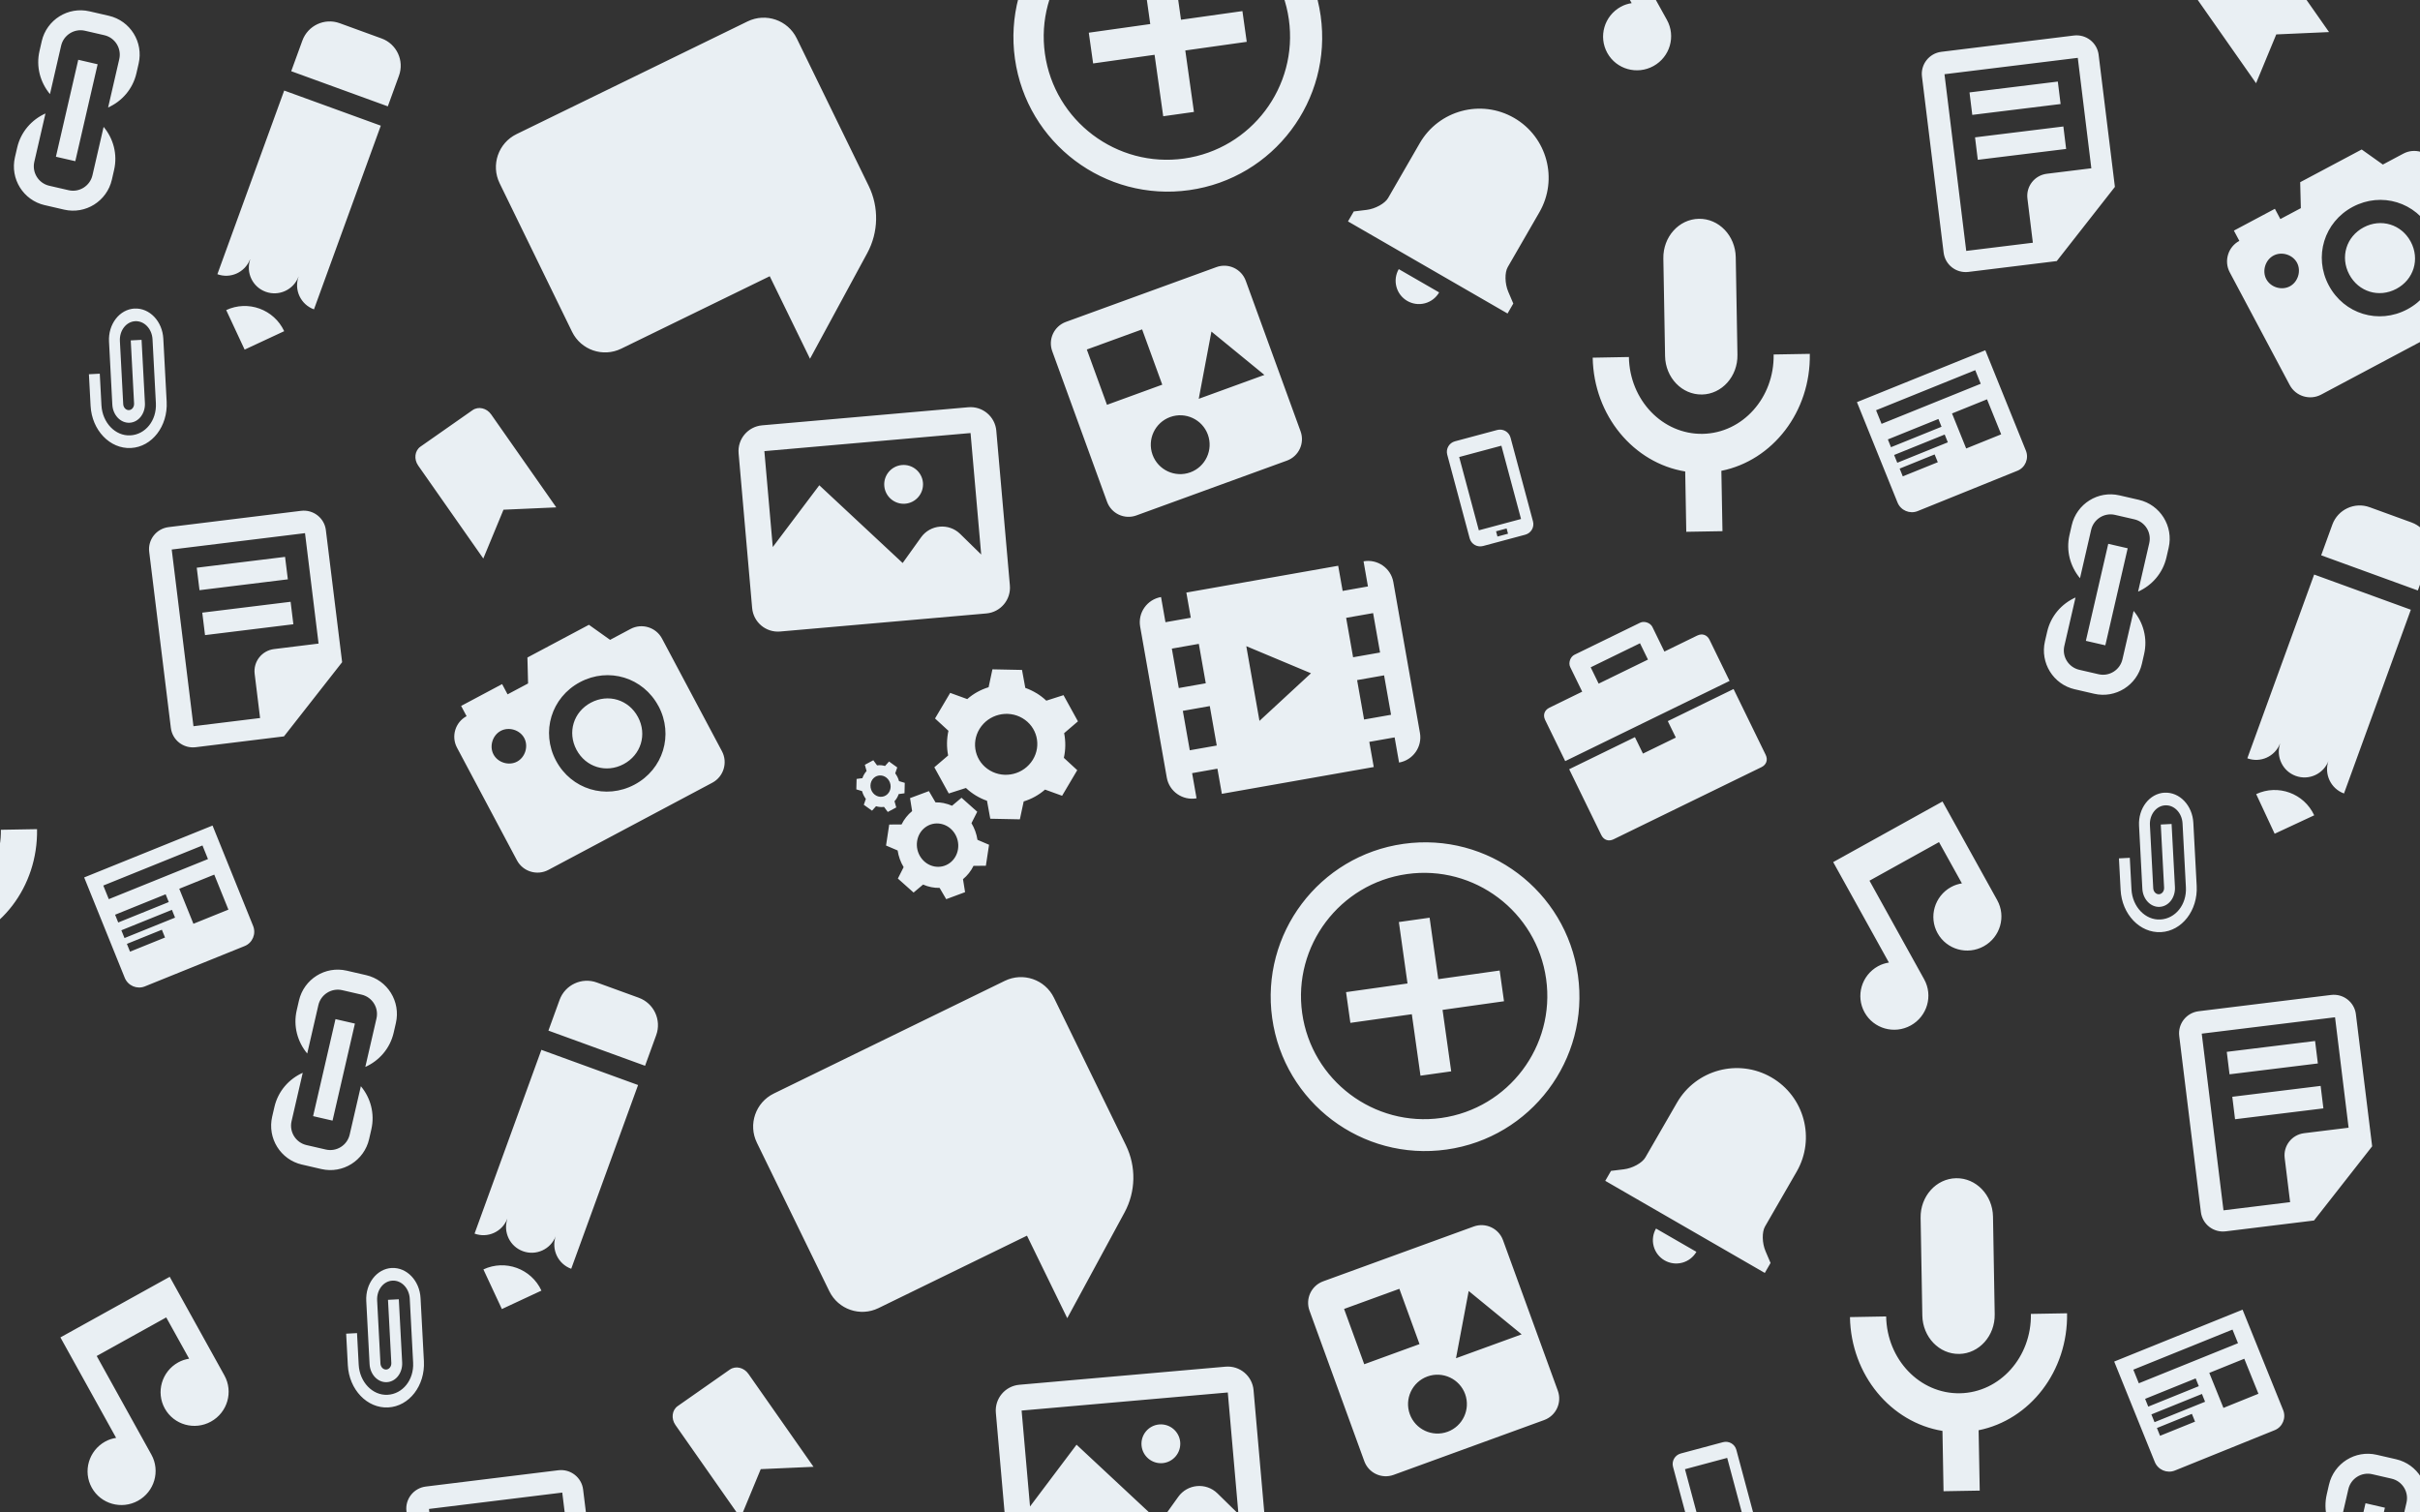 <svg width="1920" height="1200" viewBox="0 0 1920 1200" xmlns="http://www.w3.org/2000/svg" style="background:#F3F6F8"><rect x="0" y="0" width="1920" height="1200" fill="#333333" stroke="none"/><title>featured-image copy</title><desc>Created with Sketch.</desc><path d="M1912.664 191.783c7.365 13.837 2.409 30.034-11.41 37.384-13.827 7.362-30.024 2.407-37.375-11.413-7.353-13.829-2.407-30.024 11.413-37.375 13.835-7.333 30.027-2.397 37.38 11.432l-.008-.029zm19.044-62.283l47.593 89.458c4.749 8.946 1.313 20.15-7.626 24.928l-130.115 69.2c-8.954 4.761-20.164 1.337-24.923-7.607l-47.588-89.439c-4.757-8.975-1.32-20.179 7.626-24.928l-4.325-8.139 32.53-17.316 4.325 8.139 16.258-8.646-.519-20.59 48.8-25.955 16.787 11.942 16.255-8.655c8.954-4.761 20.164-1.337 24.923 7.607zm-109.265 78.997c-3.463-6.506-12.194-9.177-18.69-5.716-6.496 3.461-9.177 12.194-5.716 18.69 3.461 6.496 12.188 9.157 18.685 5.697 6.496-3.461 9.157-12.188 5.716-18.69l.005.019zm106.483-25.34c-12.114-22.783-39.519-31.153-62.283-19.044-22.764 12.109-31.134 39.514-19.022 62.288 12.109 22.764 39.514 31.134 62.288 19.022 22.773-12.111 31.153-39.519 19.042-62.293l-.024.027zm-678.598-260.377l44.201 79.703c-2.976.487-5.906 1.376-8.679 2.928-13.069 7.252-17.823 23.624-10.625 36.604 7.183 12.964 23.603 17.59 36.658 10.363 13.075-7.233 17.823-23.624 10.625-36.604l-43.385-78.244 55.162-30.611 18.171 32.746c-2.956.482-5.891 1.393-8.664 2.944-13.075 7.233-17.823 23.624-10.643 36.578 7.207 12.978 23.608 17.61 36.668 10.36 13.075-7.233 17.823-23.624 10.631-36.585l-43.4-78.261-86.718 48.08zm531.134 25.502l-41.373 28.975c-4.57 3.193-5.372 9.931-1.814 15.014l51.664 73.746 16.024-38.714 41.873-1.856-51.664-73.746c-3.536-5.078-10.156-6.596-14.706-3.409l-.003-.01zm-146.594 134.254l-70.089 8.613-2.19-17.823 70.069-8.608 2.209 17.818zm2.187 17.813l-70.086 8.623 2.19 17.823 70.089-8.613-2.187-17.813-.005-.019zm27.974-56.86l12.905 104.785-46.138 58.862-70.072 8.599c-9.693 1.191-18.497-5.654-19.678-15.309l-17.183-139.703c-1.178-9.645 5.699-18.406 15.378-19.613l105.132-12.925c9.674-1.186 18.48 5.669 19.668 15.311l-.012-.007zm-5.788 90.02l-10.755-87.614-105.757 12.989 17.249 140.182 52.859-6.489-4.302-35.046c-1.198-9.681 5.707-18.491 15.454-19.675l35.241-4.344.01-.003zm-312.649 370.716l-26.077 12.728-9.541-19.559c-1.601-3.267-6.447-4.929-9.698-3.343l-52.166 25.449c-3.267 1.601-4.932 6.437-3.343 9.698l9.541 19.559-26.062 12.745c-3.92 1.91-5.261 5.79-3.353 9.7l15.905 32.597 130.389-63.62-15.886-32.603c-1.917-3.907-5.797-5.248-9.698-3.343l-.012-.007zm-39.118 19.082l-39.127 19.085-6.352-13.031 39.127-19.085 6.364 13.038-.012-.007zm22.108 61.873l-26.079 12.718-6.376-13.045-52.156 25.446 25.449 52.166c1.905 3.9 5.785 5.241 9.695 3.334l117.368-57.271c3.922-1.901 5.263-5.781 3.353-9.7l-25.456-52.154-52.163 25.459 6.379 13.055-.012-.007zm-364.47-373.271l-119.428 43.483c-9.432 3.44-14.301 13.857-10.844 23.275l43.473 119.431c3.43 9.435 13.843 14.285 23.265 10.847l119.428-43.483c9.435-3.43 14.285-13.843 10.844-23.275l-43.483-119.428c-3.44-9.432-13.852-14.282-23.284-10.842l.029-.008zm-102.839 65.387l43.867-15.965 15.985 43.862-43.862 15.985-15.985-43.862-.005-.019zm82.067 97.466c-12.104 4.405-25.514-1.857-29.916-13.951-4.407-12.113 1.835-25.519 13.946-29.936 12.119-4.388 25.524 1.854 29.938 13.955 4.388 12.119-1.854 25.524-13.955 29.938l-.012-.007zm6.724-58.338l10.067-53.363 42.025 34.395-52.104 18.961.012.007zm680.906-621.693l76.64 27.869-53.018 145.737c-10.521-3.827-15.962-15.394-12.23-25.92l-.046-.019c-3.932 10.435-15.537 15.814-26.039 11.983-10.382-3.771-15.763-15.074-12.349-25.474l-.122-.071c-4.077 10.205-15.486 15.387-25.848 11.611l53.004-145.712.01-.003zm77.275-41.324l-33.277-12.118c-11.966-4.35-25.209 1.83-29.572 13.789l-8.859 24.306 76.645 27.888 8.845-24.323c4.353-11.956-1.825-25.19-13.781-29.543l-.005-.019.005.019zm-123.289 215.501l14.623 31.367 31.387-14.628c-8.094-17.327-28.689-24.821-46.007-16.73l-.003-.01zm522.122 139.611c-.745-8.456 5.523-15.936 13.982-16.671 8.466-.748 15.935 5.523 16.693 13.986.719 8.474-5.532 15.938-13.996 16.696-8.464.716-15.931-5.545-16.676-14.001l-.003-.01zm88.869-43.842l10.766 122.682c.99 11.3-7.349 21.25-18.659 22.243l-163.589 14.33c-11.291.987-21.231-7.354-22.233-18.662l-10.737-122.689c-.997-11.288 7.354-21.231 18.652-22.231l163.584-14.349c11.291-.987 21.231 7.354 22.231 18.652l-.014.024zm-20.435 1.793l-163.584 14.349 6.673 76.097 36.911-49.016 66.137 61.686 14.572-20.339c7.327-10.248 22.067-11.539 31.055-2.735l16.682 16.34-8.444-96.372-.003-.01zm-1094.695 478.86l3.485 19.95-20.068 3.548-3.541-19.966-120.465 21.271 3.522 19.972-20.09 3.543-3.512-19.974c-11.092 1.959-18.505 12.468-16.564 23.493l21.129 119.779c1.951 11.022 12.515 18.368 23.61 16.419l-3.517-19.952 20.068-3.548 3.526 19.95 120.519-21.265-3.541-19.966 20.09-3.543 3.532 19.969c11.09-1.969 18.502-12.478 16.559-23.512l-21.13-119.747c-1.951-11.022-12.515-18.368-23.607-16.409l-.003-.01zm-116.46 146.159l-21.406 3.772-5.516-31.272 21.391-3.789 5.519 31.282.012.007zm-8.716-49.384l-21.406 3.772-5.516-31.272 21.406-3.772 5.516 31.272zm42.6 29.82l-10.453-59.262 51.323 21.496-40.867 37.775-.003-.01zm104.391-4.836l-21.396 3.769-5.526-31.269 21.406-3.772 5.523 31.26-.007.012zm-8.718-49.393l-21.387 3.767-5.516-31.272 21.396-3.769 5.516 31.272-.01.003zm1133.914-344.827c-2.801-1.711-5.775-3.121-8.873-4.206l-2.61-14.252-23.477-.477-3.027 14.2c-6.183 1.886-11.974 5.043-16.944 9.409l-13.538-4.923-12.023 20.308 10.637 9.781c-1.432 6.441-1.513 13.108-.238 19.582l-10.952 9.356 11.445 20.788 13.638-4.361c2.387 2.256 5.006 4.254 7.811 5.961 2.807 1.706 5.787 3.111 8.89 4.192l2.597 14.245 23.477.477 3.029-14.19c6.169-1.902 11.962-5.05 16.944-9.409l13.533 4.904 12.013-20.306-10.627-9.783c1.467-6.502 1.494-13.157.238-19.582l10.947-9.376-11.452-20.776-13.638 4.361c-2.397-2.259-5.023-4.262-7.836-5.976l.035.053zm-2.96 52.876c-7.097 11.491-22.283 15.293-33.936 8.478-11.658-6.794-15.343-21.617-8.252-33.096 7.107-11.494 22.302-15.298 33.946-8.48 11.658 6.794 15.34 21.607 8.252 33.096l-.01.003zm-70.494 34.329c-2.192-.444-4.426-.643-6.662-.595l-5.232-8.931-14.971 5.567 1.652 10.295c-3.515 2.889-6.372 6.497-8.377 10.581l-9.797.069-2.522 16.663 9.188 3.915c.708 4.683 2.329 9.18 4.771 13.238l-4.575 9.044 12.464 11.113 7.537-6.339c2.07.915 4.233 1.603 6.452 2.05 2.191.448 4.419.648 6.662.595l5.237 8.95 14.971-5.567-1.652-10.295c3.504-2.889 6.35-6.494 8.348-10.574l9.797-.069 2.522-16.663-9.191-3.924c-.709-4.728-2.364-9.203-4.756-13.221l4.575-9.044-12.462-11.103-7.537 6.339c-2.071-.913-4.234-1.6-6.452-2.05l.009-.044zm11.188 36.554c-1.452 9.336-9.885 15.459-18.85 13.69-8.965-1.769-15.045-10.773-13.592-20.109 1.45-9.345 9.893-15.471 18.848-13.699 8.965 1.769 15.045 10.773 13.592 20.109l.003.01zm-61.036-66.605c-1.061-.087-2.128-.051-3.181.107l-2.975-4.069-6.724 3.615 1.374 4.933c-1.492 1.637-2.621 3.57-3.315 5.672l-4.599.612-.223 8.281 4.55 1.369c.601 2.241 1.626 4.327 3.007 6.193l-1.614 4.678 6.532 4.668 3.171-3.542c1.03.325 2.093.533 3.169.621 1.062.098 2.136.049 3.164-.093l2.977 4.037 6.729-3.596-1.394-4.928c1.496-1.636 2.629-3.57 3.324-5.675l4.618-.617.201-8.286-4.55-1.369c-.604-2.234-1.63-4.331-3.023-6.179l1.624-4.681-6.518-4.693-3.191 3.548c-1.023-.317-2.077-.521-3.145-.606l.01-.003zm7.581 17.154c-.153 4.68-3.856 8.21-8.272 7.882-4.433-.313-7.878-4.359-7.725-9.039.153-4.68 3.856-8.21 8.282-7.884 4.404.321 7.862 4.374 7.706 9.044l.01-.003zm-310.223-478.893l57.483 117.849c7.067 14.465 24.505 20.455 38.976 13.407l117.849-57.483 31.946 65.469 45.427-83.832c8.96-16.549 9.381-36.404 1.133-53.318l-57.114-117.089c-7.058-14.468-24.486-20.46-38.966-13.409l-183.318 89.429c-14.465 7.067-20.474 24.51-13.407 38.976l-.01.003zm-289.635 99.4c-11.913.637-20.989 12.358-20.264 26.183l2.629 50.084c.444 8.299 6.587 14.718 13.732 14.335 7.15-.364 12.553-7.404 12.121-15.696l-2.655-50.066-8.581.437 2.638 50.081c.139 2.758-1.675 5.108-4.055 5.229-2.38.12-4.425-2.023-4.564-4.782l-2.636-50.071c-.432-8.292 5.004-15.32 12.155-15.684 7.145-.383 13.297 6.033 13.732 14.335l2.668 50.694c.727 13.835-8.374 24.921-20.279 25.546-11.925.629-22.168-10.075-22.905-23.907l-1.327-25.033-8.619.447 1.33 25.043c1.008 19.362 15.348 34.341 32.033 33.471 16.683-.88 29.328-17.286 28.322-36.638l-2.658-50.076c-.705-13.831-10.926-24.531-22.832-23.906l.014-.025zm-601.052 64.576c53.332-7.507 102.868 29.804 110.368 83.148 7.509 53.341-29.801 102.878-83.164 110.383-53.332 7.507-102.861-29.816-110.373-83.167-7.507-53.332 29.816-102.861 83.169-110.363zm-2.741-23.971c-66.984 9.417-113.64 71.369-104.215 138.341 9.427 66.982 71.366 113.63 138.338 104.206 66.984-9.417 113.64-71.369 104.215-138.341-9.427-66.982-71.366-113.63-138.338-104.206zm76.296 100.504l-48.762 6.861-6.861-48.762-24.386 3.432 6.859 48.753-48.762 6.861 3.432 24.386 48.753-6.859 6.861 48.762 24.376-3.429-6.861-48.762 48.753-6.859-3.432-24.386.032.002zm124.004 204.718l32.041 18.476c-2.446 4.255-6.489 7.359-11.231 8.623-9.853 2.642-20.016-3.207-22.662-13.079-1.321-4.927-.508-9.928 1.86-14.032l-.007.012zm90.88 27.302l-4.567 7.913-126.582-73.064 4.57-7.904 10.098-1.227c6.924-.821 14.64-5.064 17.147-9.423l25.099-43.487c15.13-26.215 48.65-35.202 74.865-20.073 26.215 15.13 35.202 48.65 20.067 74.846l-25.11 43.522c-2.51 4.349-2.324 13.152.419 19.561l3.984 9.338.01-.003zm149.665 72.187c15.849-.284 28.47-14.384 28.17-31.492l-1.351-77.451c-.31-17.105-13.424-30.757-29.26-30.466-15.874.27-28.475 14.365-28.175 31.473l1.364 77.458c.31 17.105 13.402 30.752 29.26 30.466l-.007.012zm56.882-31.766c.615 34.232-24.583 62.401-56.323 62.969-31.742.558-57.921-26.717-58.516-60.954l-28.717.524c.818 46.034 32.564 83.61 73.391 90.287l.851 47.858 28.715-.492-.881-47.891c40.59-8.108 70.996-46.785 70.173-92.797l-28.703.499.01-.003zm66.093 37.81l32.199 79.659c2.537 6.257 9.702 9.306 15.928 6.809l79.199-32.024c6.226-2.498 9.248-9.686 6.721-15.946l-32.199-79.659-101.829 41.156-.019.005zm64.14 47.674l-27.764 11.223-2.482-6.168 27.742-11.228 2.511 6.161-.007.012zm7.985-15.788l-40.125 16.215-2.502-6.163 40.122-16.225 2.482 6.168.022.004zm-4.989-12.351l-40.122 16.225-2.482-6.168 40.103-16.219 2.482 6.168.019-.005zm47.307 6.016l-27.774 11.226-11.229-27.783 27.764-11.223 11.229 27.783.01-.003zm-16.222-40.113l-78.688 31.804-4.366-10.799 78.688-31.804 4.366 10.799zm-428.966-561.38l-26.099 12.723-9.544-19.569c-1.598-3.258-6.437-4.932-9.695-3.334l-52.166 25.449c-3.258 1.598-4.929 6.447-3.334 9.695l9.544 19.569-26.067 12.725c-3.92 1.91-5.258 5.8-3.353 9.7l15.905 32.597 130.392-63.611-15.886-32.603c-1.92-3.917-5.797-5.248-9.698-3.343zm-39.127 19.085l-39.127 19.085-6.352-13.031 39.127-19.085 6.364 13.038-.012-.007zm22.106 61.864l-26.077 12.728-6.374-13.036-52.156 25.446 25.449 52.166c1.908 3.91 5.785 5.241 9.698 3.343l117.373-57.252c3.917-1.92 5.248-5.797 3.353-9.7l-25.469-52.202-52.158 25.478 6.361 13.029zm710.516 631.795l76.645 27.888-53.013 145.715c-10.516-3.807-15.957-15.374-12.23-25.92l-.044-.009c-3.932 10.435-15.537 15.814-26.039 11.983-10.382-3.771-15.763-15.074-12.349-25.474l-.117-.051c-4.087 10.166-15.494 15.358-25.854 11.591l52.999-145.732.003.01zm77.284-41.326l-33.272-12.099c-11.966-4.35-25.212 1.821-29.574 13.78l-8.845 24.323 76.642 27.879 8.845-24.323c4.353-11.956-1.825-25.19-13.781-29.543l-.015-.017zm-123.283 215.52l14.62 31.358 31.367-14.623c-8.065-17.335-28.66-24.829-45.978-16.737l-.01.003zm-306.067-956.176l-17.728 76.924-15.383-3.538 17.728-76.924 15.388 3.557-.005-.019zm-44.361-18.238l-1.766 7.701c-2.907 12.563.634 25.033 8.305 34.221l8.844-38.384c1.966-8.5 10.459-13.821 18.935-11.869l15.373 3.541c8.5 1.966 13.788 10.489 11.822 18.989l-8.842 38.352c10.907-4.892 19.549-14.56 22.446-27.12l1.766-7.701c3.942-17.044-6.635-34.016-23.633-37.939l-15.373-3.541c-17-3.933-33.947 6.7-37.884 23.722l.008.029zm2.382 130.034l15.378 3.56c17 3.933 33.942-6.719 37.879-23.741l1.761-7.72c2.909-12.553-.631-25.023-8.3-34.201l-8.853 38.386c-1.966 8.5-10.459 13.821-18.937 11.86l-15.373-3.541c-8.5-1.966-13.783-10.469-11.822-18.989l8.851-38.355c-10.907 4.892-19.554 14.541-22.448 27.111l-1.786 7.706c-3.922 17.039 6.635 34.016 23.633 37.939l.017-.015zm246.065 649.351l-17.748 76.888-15.383-3.538 17.746-76.897 15.383 3.538.003.01zm-44.376-18.254l-1.766 7.701c-2.907 12.563.634 25.033 8.305 34.221l8.844-38.384c1.966-8.5 10.459-13.821 18.935-11.869l15.373 3.541c8.5 1.966 13.788 10.489 11.822 18.989l-8.839 38.362c10.907-4.892 19.549-14.56 22.448-27.111l1.761-7.72c3.947-17.025-6.633-34.007-23.63-37.93l-15.373-3.541c-17-3.933-33.947 6.7-37.879 23.741zm2.392 130.031l15.378 3.56c17 3.933 33.947-6.7 37.879-23.741l1.761-7.72c2.919-12.556-.621-25.026-8.288-34.194l-8.868 38.37c-1.942 8.514-10.435 13.836-18.922 11.876l-15.373-3.541c-8.481-1.971-13.783-10.469-11.822-18.989l8.851-38.355c-10.907 4.892-19.554 14.541-22.448 27.111l-1.788 7.696c-3.922 17.039 6.635 34.016 23.633 37.939l.007-.012zm-1139.894 22.099c7.365 13.837 2.409 30.034-11.41 37.384-13.827 7.362-30.024 2.407-37.375-11.413-7.353-13.829-2.407-30.024 11.413-37.375 13.835-7.333 30.027-2.397 37.38 11.432l-.008-.029zm19.044-62.283l47.593 89.458c4.749 8.946 1.313 20.15-7.626 24.928l-130.115 69.2c-8.954 4.761-20.164 1.337-24.923-7.607l-47.588-89.439c-4.757-8.975-1.32-20.179 7.626-24.928l-4.325-8.139 32.53-17.316 4.325 8.139 16.258-8.646-.519-20.59 48.8-25.955 16.787 11.942 16.255-8.655c8.954-4.761 20.164-1.337 24.923 7.607zm-109.265 78.997c-3.463-6.506-12.194-9.177-18.69-5.716-6.496 3.461-9.177 12.194-5.716 18.69 3.461 6.496 12.188 9.157 18.685 5.697 6.496-3.461 9.157-12.188 5.716-18.69l.005.019zm106.483-25.34c-12.114-22.783-39.519-31.153-62.283-19.044-22.764 12.109-31.134 39.514-19.022 62.288 12.109 22.764 39.514 31.134 62.288 19.022 22.773-12.111 31.153-39.519 19.042-62.293l-.024.027zm-678.598-260.377l44.201 79.703c-2.976.487-5.906 1.376-8.679 2.928-13.069 7.252-17.823 23.624-10.625 36.604 7.183 12.964 23.603 17.59 36.658 10.363 13.075-7.233 17.823-23.624 10.625-36.604l-43.385-78.244 55.162-30.611 18.171 32.746c-2.956.482-5.891 1.393-8.664 2.944-13.075 7.233-17.823 23.624-10.643 36.578 7.207 12.978 23.608 17.61 36.668 10.36 13.075-7.233 17.823-23.624 10.631-36.585l-43.4-78.261-86.718 48.08zm531.134 25.502l-41.373 28.975c-4.57 3.193-5.372 9.931-1.814 15.014l51.664 73.746 16.024-38.714 41.873-1.856-51.664-73.746c-3.536-5.078-10.156-6.596-14.706-3.409l-.003-.01zm-146.594 134.254l-70.089 8.613-2.19-17.823 70.069-8.608 2.209 17.818zm2.187 17.813l-70.086 8.623 2.19 17.823 70.089-8.613-2.187-17.813-.005-.019zm27.974-56.86l12.905 104.785-46.138 58.862-70.072 8.599c-9.693 1.191-18.497-5.654-19.678-15.309l-17.183-139.703c-1.178-9.645 5.699-18.406 15.378-19.613l105.132-12.925c9.674-1.186 18.48 5.669 19.668 15.311l-.012-.007zm-5.788 90.02l-10.755-87.614-105.757 12.989 17.249 140.182 52.859-6.489-4.302-35.046c-1.198-9.681 5.707-18.491 15.454-19.675l35.241-4.344.01-.003zm-312.649 370.716l-26.077 12.728-9.541-19.559c-1.601-3.267-6.447-4.929-9.698-3.343l-52.166 25.449c-3.267 1.601-4.932 6.437-3.343 9.698l9.541 19.559-26.062 12.745c-3.92 1.91-5.261 5.79-3.353 9.7l15.905 32.597 130.389-63.62-15.886-32.603c-1.917-3.907-5.797-5.248-9.698-3.343l-.012-.007zm-39.118 19.082l-39.127 19.085-6.352-13.031 39.127-19.085 6.364 13.038-.012-.007zm22.108 61.873l-26.079 12.718-6.376-13.045-52.156 25.446 25.449 52.166c1.905 3.9 5.785 5.241 9.695 3.334l117.368-57.271c3.922-1.901 5.263-5.781 3.353-9.7l-25.456-52.154-52.163 25.459 6.379 13.055-.012-.007zm-364.47-373.271l-119.428 43.483c-9.432 3.44-14.301 13.857-10.844 23.275l43.473 119.431c3.43 9.435 13.843 14.285 23.265 10.847l119.428-43.483c9.435-3.43 14.285-13.843 10.844-23.275l-43.483-119.428c-3.44-9.432-13.852-14.282-23.284-10.842l.029-.008zm-102.839 65.387l43.867-15.965 15.985 43.862-43.862 15.985-15.985-43.862-.005-.019zm82.067 97.466c-12.104 4.405-25.514-1.857-29.916-13.951-4.407-12.113 1.835-25.519 13.946-29.936 12.119-4.388 25.524 1.854 29.938 13.955 4.388 12.119-1.854 25.524-13.955 29.938l-.012-.007zm6.724-58.338l10.067-53.363 42.025 34.395-52.104 18.961.012.007zm680.906-621.693l76.64 27.869-53.018 145.737c-10.521-3.827-15.962-15.394-12.23-25.92l-.046-.019c-3.932 10.435-15.537 15.814-26.039 11.983-10.382-3.771-15.763-15.074-12.349-25.474l-.123-.071c-4.077 10.205-15.486 15.387-25.848 11.611l53.004-145.712.01-.003zm77.275-41.324l-33.277-12.118c-11.966-4.35-25.209 1.83-29.572 13.789l-8.859 24.306 76.645 27.888 8.845-24.323c4.353-11.956-1.825-25.19-13.781-29.543l-.005-.019.005.019zm-123.289 215.501l14.623 31.367 31.387-14.628c-8.094-17.327-28.689-24.821-46.007-16.73l-.003-.01zm522.122 139.611c-.745-8.456 5.523-15.936 13.982-16.671 8.466-.748 15.936 5.523 16.693 13.986.719 8.474-5.532 15.938-13.996 16.696-8.464.716-15.931-5.545-16.676-14.001l-.003-.01zm88.869-43.842l10.766 122.682c.99 11.3-7.349 21.25-18.659 22.243l-163.589 14.33c-11.291.987-21.231-7.354-22.233-18.662l-10.737-122.689c-.997-11.288 7.354-21.231 18.652-22.231l163.584-14.349c11.291-.987 21.231 7.354 22.231 18.652l-.014.025zm-20.435 1.793l-163.584 14.349 6.673 76.097 36.911-49.016 66.137 61.686 14.572-20.339c7.327-10.248 22.067-11.539 31.055-2.735l16.682 16.34-8.444-96.372-.003-.01zm-1094.695 478.86l3.485 19.95-20.068 3.548-3.541-19.966-120.465 21.271 3.522 19.972-20.09 3.543-3.512-19.974c-11.092 1.959-18.505 12.468-16.564 23.493l21.129 119.779c1.951 11.022 12.515 18.368 23.61 16.419l-3.517-19.952 20.068-3.548 3.526 19.95 120.519-21.265-3.541-19.966 20.09-3.543 3.532 19.969c11.09-1.969 18.502-12.478 16.558-23.512l-21.13-119.747c-1.951-11.022-12.515-18.368-23.607-16.409l-.003-.01zm-116.46 146.159l-21.406 3.772-5.516-31.272 21.391-3.789 5.519 31.282.012.007zm-8.716-49.384l-21.406 3.772-5.516-31.272 21.406-3.772 5.516 31.272zm42.6 29.82l-10.453-59.262 51.323 21.496-40.867 37.775-.003-.01zm104.391-4.836l-21.396 3.769-5.526-31.269 21.406-3.772 5.523 31.26-.007.012zm-8.718-49.393l-21.387 3.767-5.516-31.272 21.396-3.769 5.516 31.272-.01.003zm1133.914-344.827c-2.801-1.711-5.775-3.121-8.873-4.206l-2.61-14.252-23.477-.477-3.027 14.2c-6.183 1.886-11.974 5.043-16.943 9.409l-13.538-4.923-12.023 20.308 10.637 9.781c-1.432 6.441-1.513 13.108-.238 19.582l-10.952 9.356 11.445 20.788 13.638-4.361c2.387 2.256 5.006 4.254 7.811 5.961 2.807 1.706 5.787 3.111 8.89 4.192l2.597 14.245 23.477.477 3.029-14.19c6.169-1.902 11.962-5.05 16.943-9.409l13.533 4.904 12.013-20.306-10.627-9.783c1.466-6.502 1.494-13.157.238-19.582l10.947-9.376-11.452-20.776-13.638 4.361c-2.397-2.259-5.023-4.262-7.836-5.976l.035.053zm-2.96 52.876c-7.097 11.491-22.283 15.293-33.936 8.478-11.658-6.794-15.343-21.617-8.252-33.096 7.107-11.494 22.302-15.298 33.946-8.48 11.658 6.794 15.34 21.607 8.252 33.096l-.01.003zm-70.494 34.329c-2.192-.444-4.426-.643-6.662-.595l-5.232-8.931-14.971 5.567 1.652 10.295c-3.515 2.889-6.372 6.497-8.377 10.581l-9.797.069-2.522 16.663 9.188 3.915c.708 4.683 2.329 9.18 4.771 13.238l-4.575 9.044 12.464 11.113 7.537-6.339c2.07.915 4.233 1.603 6.452 2.05 2.191.448 4.419.648 6.662.595l5.237 8.95 14.971-5.567-1.652-10.295c3.504-2.889 6.35-6.494 8.348-10.574l9.797-.069 2.522-16.663-9.191-3.924c-.709-4.728-2.364-9.203-4.756-13.221l4.575-9.044-12.462-11.103-7.537 6.339c-2.071-.913-4.234-1.6-6.452-2.05l.009-.044zm11.188 36.554c-1.452 9.336-9.885 15.459-18.85 13.69-8.965-1.769-15.045-10.773-13.592-20.109 1.45-9.345 9.893-15.471 18.848-13.699 8.965 1.769 15.045 10.773 13.592 20.109l.003.01zm-61.036-66.605c-1.061-.087-2.128-.051-3.181.107l-2.975-4.069-6.724 3.615 1.374 4.933c-1.492 1.637-2.621 3.57-3.315 5.672l-4.599.612-.223 8.281 4.55 1.369c.601 2.241 1.626 4.327 3.007 6.193l-1.614 4.678 6.532 4.668 3.171-3.542c1.03.325 2.093.533 3.169.621 1.062.098 2.136.049 3.164-.093l2.977 4.037 6.729-3.596-1.394-4.928c1.496-1.636 2.629-3.57 3.324-5.675l4.618-.617.201-8.286-4.55-1.369c-.604-2.234-1.63-4.331-3.023-6.179l1.624-4.681-6.518-4.693-3.191 3.548c-1.023-.317-2.077-.521-3.145-.606l.01-.003zm7.581 17.154c-.153 4.68-3.856 8.21-8.272 7.882-4.433-.313-7.878-4.359-7.725-9.039.153-4.68 3.856-8.21 8.282-7.884 4.404.321 7.862 4.374 7.706 9.044l.01-.003zm-938.25 56.638l-23.119 8.891c-3.182 1.233-4.769 4.805-3.552 7.993l17.74 46.239c1.233 3.182 4.805 4.769 7.993 3.552l23.124-8.871c3.182-1.233 4.769-4.805 3.552-7.993l-17.745-46.258c-1.233-3.182-4.805-4.769-7.993-3.552zm12.853 58.442l-6.421 2.467-.98-2.574 6.421-2.467.98 2.574zm6.526-9.878l-23.119 8.891-15.278-39.837 23.11-8.888 15.298 39.832-.01.003zm608.648-584.096l57.483 117.849c7.067 14.465 24.505 20.455 38.976 13.407l117.849-57.483 31.946 65.469 45.427-83.832c8.96-16.549 9.381-36.404 1.133-53.318l-57.114-117.089c-7.058-14.468-24.486-20.46-38.966-13.409l-183.318 89.429c-14.465 7.067-20.474 24.511-13.407 38.976l-.01.003zm-289.635 99.4c-11.913.637-20.989 12.358-20.264 26.183l2.629 50.084c.444 8.299 6.587 14.718 13.732 14.335 7.15-.364 12.553-7.404 12.121-15.696l-2.655-50.066-8.581.437 2.638 50.081c.139 2.758-1.675 5.108-4.055 5.229-2.38.12-4.425-2.023-4.564-4.782l-2.636-50.071c-.432-8.292 5.004-15.32 12.155-15.684 7.145-.383 13.297 6.033 13.732 14.335l2.668 50.694c.727 13.835-8.374 24.921-20.279 25.546-11.925.629-22.168-10.075-22.905-23.907l-1.327-25.033-8.619.447 1.33 25.043c1.008 19.362 15.348 34.341 32.033 33.471 16.683-.88 29.328-17.286 28.322-36.638l-2.658-50.076c-.705-13.831-10.926-24.531-22.832-23.906l.014-.025zm-601.052 64.576c53.332-7.507 102.868 29.804 110.368 83.148 7.509 53.341-29.801 102.878-83.164 110.383-53.332 7.507-102.861-29.816-110.373-83.167-7.507-53.332 29.816-102.861 83.169-110.363zm-2.741-23.971c-66.984 9.417-113.64 71.369-104.215 138.341 9.427 66.982 71.366 113.63 138.338 104.206 66.984-9.417 113.64-71.369 104.215-138.341-9.427-66.982-71.366-113.63-138.338-104.206zm76.296 100.504l-48.762 6.861-6.861-48.762-24.386 3.432 6.859 48.753-48.762 6.861 3.432 24.386 48.753-6.859 6.861 48.762 24.376-3.429-6.861-48.762 48.753-6.859-3.432-24.386.032.002zm124.004 204.718l32.041 18.476c-2.446 4.255-6.489 7.359-11.231 8.623-9.853 2.642-20.016-3.207-22.662-13.079-1.321-4.927-.508-9.928 1.86-14.032l-.007.012zm90.88 27.302l-4.567 7.913-126.582-73.064 4.57-7.904 10.098-1.227c6.924-.821 14.64-5.064 17.147-9.423l25.099-43.487c15.13-26.215 48.65-35.202 74.865-20.073 26.215 15.13 35.202 48.65 20.067 74.846l-25.11 43.522c-2.51 4.349-2.324 13.152.419 19.561l3.984 9.338.01-.003zm149.665 72.187c15.849-.284 28.47-14.384 28.17-31.492l-1.351-77.451c-.31-17.105-13.424-30.757-29.26-30.466-15.874.27-28.475 14.365-28.175 31.473l1.364 77.458c.31 17.105 13.402 30.752 29.26 30.466l-.007.012zm56.882-31.766c.615 34.232-24.583 62.401-56.323 62.969-31.742.558-57.921-26.717-58.516-60.954l-28.717.524c.818 46.034 32.564 83.61 73.391 90.287l.851 47.858 28.715-.492-.881-47.891c40.59-8.108 70.996-46.785 70.173-92.797l-28.703.499.01-.003zm66.093 37.81l32.199 79.659c2.537 6.257 9.702 9.306 15.928 6.809l79.199-32.024c6.226-2.498 9.248-9.686 6.721-15.946l-32.199-79.659-101.829 41.156-.019.005zm64.14 47.674l-27.764 11.223-2.482-6.168 27.742-11.228 2.511 6.161-.007.012zm7.985-15.788l-40.125 16.215-2.502-6.163 40.122-16.225 2.482 6.168.022.004zm-4.989-12.351l-40.122 16.225-2.482-6.168 40.103-16.219 2.482 6.168.019-.005zm47.307 6.016l-27.774 11.226-11.229-27.783 27.764-11.223 11.229 27.783.01-.003zm-16.222-40.113l-78.688 31.804-4.366-10.799 78.688-31.804 4.366 10.799zm-428.966-561.38l-26.099 12.723-9.544-19.569c-1.598-3.258-6.437-4.932-9.695-3.334l-52.166 25.449c-3.258 1.598-4.929 6.447-3.334 9.695l9.544 19.569-26.067 12.725c-3.92 1.91-5.258 5.8-3.353 9.7l15.905 32.597 130.392-63.611-15.886-32.603c-1.92-3.917-5.797-5.248-9.698-3.343zm-39.127 19.085l-39.127 19.085-6.352-13.031 39.127-19.085 6.364 13.038-.012-.007zm22.106 61.864l-26.077 12.728-6.374-13.036-52.156 25.446 25.449 52.166c1.908 3.91 5.785 5.241 9.698 3.343l117.373-57.252c3.917-1.92 5.248-5.797 3.353-9.7l-25.469-52.202-52.158 25.478 6.361 13.029zm710.516 631.795l76.645 27.888-53.013 145.715c-10.516-3.807-15.957-15.374-12.23-25.92l-.044-.009c-3.932 10.435-15.537 15.814-26.039 11.983-10.382-3.771-15.763-15.074-12.349-25.474l-.117-.051c-4.087 10.166-15.494 15.358-25.854 11.591l52.999-145.732.003.01zm77.284-41.326l-33.272-12.099c-11.966-4.35-25.212 1.821-29.574 13.78l-8.845 24.323 76.642 27.879 8.845-24.323c4.353-11.956-1.825-25.19-13.781-29.543l-.015-.017zm-123.283 215.52l14.62 31.358 31.367-14.623c-8.065-17.335-28.66-24.829-45.978-16.737l-.01.003zm-306.067-956.176l-17.728 76.924-15.383-3.538 17.728-76.924 15.388 3.557-.005-.019zm-44.361-18.238l-1.766 7.701c-2.907 12.563.634 25.033 8.305 34.221l8.844-38.384c1.966-8.5 10.459-13.821 18.935-11.869l15.373 3.541c8.5 1.966 13.788 10.489 11.822 18.989l-8.842 38.352c10.907-4.892 19.549-14.56 22.446-27.12l1.766-7.701c3.942-17.044-6.635-34.016-23.633-37.939l-15.373-3.541c-17-3.933-33.947 6.7-37.884 23.722l.008.029zm2.382 130.034l15.378 3.56c17 3.933 33.942-6.719 37.879-23.741l1.761-7.72c2.909-12.553-.631-25.023-8.3-34.201l-8.853 38.386c-1.966 8.5-10.459 13.821-18.937 11.86l-15.373-3.541c-8.5-1.966-13.783-10.469-11.822-18.989l8.851-38.355c-10.907 4.892-19.554 14.541-22.448 27.111l-1.786 7.706c-3.922 17.039 6.635 34.016 23.633 37.939l.017-.015zm246.065 649.351l-17.748 76.888-15.383-3.538 17.746-76.897 15.383 3.538.003.01zm-44.376-18.254l-1.766 7.701c-2.907 12.563.634 25.033 8.305 34.221l8.844-38.384c1.966-8.5 10.459-13.821 18.935-11.869l15.373 3.541c8.5 1.966 13.788 10.489 11.822 18.989l-8.839 38.362c10.907-4.892 19.549-14.56 22.448-27.111l1.761-7.72c3.947-17.025-6.633-34.007-23.63-37.93l-15.373-3.541c-17-3.933-33.947 6.7-37.879 23.741zm2.392 130.031l15.378 3.56c17 3.933 33.947-6.7 37.879-23.741l1.761-7.72c2.919-12.556-.621-25.026-8.288-34.194l-8.868 38.37c-1.942 8.514-10.435 13.836-18.922 11.876l-15.373-3.541c-8.481-1.971-13.783-10.469-11.822-18.989l8.851-38.355c-10.907 4.892-19.554 14.541-22.448 27.111l-1.788 7.696c-3.922 17.039 6.635 34.016 23.633 37.939l.007-.012zm-191.642 137.201l44.201 79.703c-2.976.487-5.906 1.376-8.679 2.928-13.069 7.252-17.823 23.624-10.625 36.604 7.183 12.964 23.603 17.59 36.658 10.363 13.075-7.233 17.823-23.624 10.625-36.604l-43.385-78.244 55.162-30.611 18.171 32.746c-2.956.482-5.891 1.393-8.664 2.944-13.075 7.233-17.823 23.624-10.643 36.578 7.207 12.978 23.608 17.61 36.668 10.36 13.075-7.233 17.823-23.624 10.631-36.585l-43.4-78.261-86.718 48.08zm531.134 25.502l-41.373 28.975c-4.57 3.193-5.372 9.931-1.814 15.014l51.664 73.746 16.024-38.714 41.873-1.856-51.664-73.746c-3.536-5.078-10.156-6.596-14.706-3.409l-.003-.01zm-146.594 134.254l-70.089 8.613-2.19-17.823 70.069-8.608 2.209 17.818zm2.187 17.813l-70.086 8.623 2.19 17.823 70.089-8.614-2.187-17.813-.005-.019zm27.974-56.86l12.905 104.785-46.138 58.862-70.072 8.599c-9.693 1.191-18.497-5.654-19.678-15.309l-17.183-139.703c-1.178-9.645 5.699-18.406 15.378-19.613l105.132-12.925c9.674-1.186 18.48 5.669 19.668 15.311l-.012-.007zm-5.788 90.02l-10.755-87.614-105.757 12.989 17.249 140.182 52.859-6.489-4.302-35.046c-1.198-9.681 5.707-18.491 15.454-19.675l35.241-4.344.01-.003zm-312.649 370.716l-26.077 12.728-9.541-19.559c-1.601-3.267-6.447-4.929-9.698-3.343l-52.166 25.449c-3.267 1.601-4.932 6.437-3.343 9.698l9.541 19.559-26.062 12.745c-3.92 1.91-5.261 5.79-3.353 9.7l15.905 32.597 130.389-63.62-15.886-32.602c-1.917-3.907-5.797-5.248-9.698-3.343l-.012-.007zm-39.118 19.082l-39.127 19.085-6.352-13.031 39.127-19.085 6.364 13.038-.012-.007zm22.108 61.873l-26.079 12.718-6.376-13.045-52.156 25.446 25.449 52.166c1.905 3.9 5.785 5.241 9.695 3.334l117.368-57.271c3.922-1.901 5.263-5.781 3.353-9.7l-25.456-52.154-52.163 25.459 6.379 13.055-.012-.007zm-364.47-373.271l-119.428 43.483c-9.432 3.44-14.301 13.857-10.844 23.275l43.473 119.431c3.43 9.435 13.843 14.285 23.265 10.847l119.428-43.483c9.435-3.43 14.285-13.843 10.844-23.275l-43.483-119.428c-3.44-9.432-13.852-14.282-23.284-10.842l.029-.008zm-102.839 65.387l43.867-15.965 15.985 43.862-43.862 15.985-15.985-43.862-.005-.019zm82.067 97.466c-12.104 4.405-25.514-1.857-29.916-13.951-4.407-12.113 1.835-25.519 13.946-29.936 12.119-4.388 25.524 1.854 29.938 13.955 4.388 12.119-1.854 25.524-13.955 29.938l-.012-.007zm6.724-58.338l10.067-53.363 42.025 34.395-52.104 18.961.012.007zm680.906-621.693l76.64 27.869-53.018 145.737c-10.521-3.827-15.962-15.394-12.23-25.92l-.046-.019c-3.932 10.435-15.537 15.814-26.039 11.983-10.382-3.771-15.763-15.074-12.349-25.474l-.123-.071c-4.077 10.205-15.486 15.387-25.848 11.611l53.004-145.712.01-.003zm77.275-41.324l-33.277-12.118c-11.966-4.35-25.209 1.83-29.572 13.789l-8.859 24.306 76.645 27.888 8.845-24.323c4.353-11.956-1.825-25.19-13.781-29.543l-.005-.019.005.019zm-123.289 215.501l14.623 31.367 31.387-14.628c-8.094-17.327-28.689-24.821-46.007-16.73l-.003-.01zm522.122 139.611c-.745-8.456 5.523-15.936 13.982-16.671 8.466-.748 15.936 5.523 16.693 13.986.719 8.474-5.532 15.938-13.996 16.696-8.464.716-15.931-5.545-16.676-14.001l-.003-.01zm88.869-43.842l10.766 122.682c.99 11.3-7.349 21.25-18.659 22.243l-163.589 14.33c-11.291.987-21.231-7.354-22.233-18.662l-10.737-122.689c-.997-11.288 7.354-21.231 18.652-22.231l163.584-14.349c11.291-.987 21.231 7.354 22.231 18.652l-.014.025zm-20.435 1.793l-163.584 14.349 6.673 76.097 36.911-49.016 66.137 61.686 14.572-20.339c7.327-10.248 22.067-11.539 31.055-2.735l16.682 16.34-8.444-96.372-.003-.01zm-1094.695 478.86l3.485 19.95-20.068 3.548-3.541-19.966-120.465 21.271 3.522 19.972-20.09 3.543-3.512-19.974c-11.092 1.959-18.505 12.468-16.564 23.493l21.129 119.779c1.951 11.022 12.515 18.368 23.61 16.419l-3.517-19.952 20.068-3.548 3.526 19.95 120.519-21.265-3.541-19.966 20.09-3.543 3.532 19.969c11.09-1.969 18.502-12.478 16.559-23.512l-21.13-119.747c-1.951-11.022-12.515-18.368-23.607-16.409l-.003-.01zm-116.46 146.159l-21.406 3.772-5.516-31.272 21.391-3.789 5.519 31.282.012.007zm-8.716-49.384l-21.406 3.772-5.516-31.272 21.406-3.772 5.516 31.272zm42.6 29.82l-10.453-59.262 51.323 21.496-40.867 37.775-.003-.01zm104.391-4.836l-21.396 3.769-5.526-31.269 21.406-3.772 5.523 31.26-.007.012zm-8.718-49.393l-21.387 3.767-5.516-31.272 21.396-3.769 5.516 31.272-.01.003zm1133.914-344.827c-2.801-1.711-5.775-3.121-8.873-4.206l-2.61-14.252-23.477-.477-3.027 14.2c-6.183 1.886-11.974 5.043-16.943 9.409l-13.538-4.923-12.023 20.308 10.637 9.781c-1.432 6.441-1.513 13.108-.238 19.582l-10.952 9.356 11.445 20.788 13.638-4.361c2.387 2.256 5.006 4.254 7.811 5.961 2.807 1.706 5.787 3.111 8.89 4.192l2.597 14.245 23.477.477 3.029-14.19c6.169-1.902 11.962-5.05 16.943-9.409l13.533 4.904 12.013-20.306-10.627-9.783c1.466-6.502 1.494-13.157.238-19.582l10.947-9.376-11.452-20.776-13.638 4.361c-2.397-2.259-5.023-4.262-7.836-5.976l.035.053zm-2.96 52.876c-7.097 11.491-22.283 15.293-33.936 8.478-11.658-6.794-15.343-21.617-8.252-33.096 7.107-11.494 22.302-15.298 33.946-8.48 11.658 6.794 15.34 21.607 8.252 33.096l-.01.003zm-70.494 34.329c-2.192-.444-4.426-.643-6.662-.595l-5.232-8.931-14.971 5.567 1.652 10.295c-3.515 2.889-6.372 6.497-8.377 10.581l-9.797.069-2.522 16.663 9.188 3.915c.708 4.683 2.329 9.18 4.771 13.238l-4.575 9.044 12.464 11.113 7.537-6.339c2.07.915 4.233 1.603 6.452 2.05 2.191.448 4.419.648 6.662.595l5.237 8.95 14.971-5.567-1.652-10.295c3.504-2.889 6.35-6.494 8.348-10.573l9.797-.069 2.522-16.663-9.191-3.924c-.709-4.728-2.364-9.203-4.756-13.221l4.575-9.044-12.462-11.103-7.537 6.338c-2.071-.913-4.234-1.6-6.452-2.05l.009-.044zm11.188 36.554c-1.452 9.336-9.885 15.459-18.85 13.69-8.965-1.769-15.045-10.773-13.592-20.109 1.45-9.345 9.893-15.471 18.848-13.699 8.965 1.769 15.045 10.773 13.592 20.109l.003.01zm-61.036-66.605c-1.061-.087-2.128-.051-3.181.107l-2.975-4.069-6.724 3.615 1.374 4.933c-1.492 1.637-2.621 3.57-3.315 5.672l-4.599.612-.223 8.281 4.55 1.369c.601 2.241 1.626 4.327 3.007 6.193l-1.614 4.678 6.532 4.668 3.171-3.542c1.03.325 2.093.533 3.169.621 1.062.098 2.136.049 3.164-.093l2.977 4.037 6.729-3.596-1.394-4.928c1.496-1.636 2.629-3.57 3.324-5.675l4.618-.617.201-8.286-4.55-1.369c-.604-2.234-1.63-4.331-3.023-6.179l1.624-4.681-6.518-4.693-3.191 3.548c-1.023-.317-2.077-.521-3.145-.606l.01-.003zm7.581 17.154c-.153 4.68-3.856 8.21-8.272 7.882-4.433-.313-7.878-4.359-7.725-9.039.153-4.68 3.856-8.21 8.282-7.884 4.404.321 7.862 4.374 7.706 9.044l.01-.003zm-938.25 56.638l-23.119 8.891c-3.182 1.233-4.769 4.805-3.552 7.993l17.74 46.239c1.233 3.182 4.805 4.769 7.993 3.552l23.124-8.871c3.182-1.233 4.769-4.805 3.552-7.993l-17.745-46.258c-1.233-3.182-4.805-4.769-7.993-3.552zm12.853 58.442l-6.421 2.467-.98-2.574 6.421-2.467.98 2.574zm6.526-9.878l-23.119 8.891-15.278-39.837 23.11-8.888 15.298 39.832-.01.003zm608.648-584.096l57.483 117.849c7.067 14.465 24.505 20.455 38.976 13.407l117.849-57.483 31.946 65.469 45.427-83.832c8.96-16.549 9.381-36.404 1.133-53.318l-57.114-117.089c-7.058-14.468-24.486-20.46-38.966-13.409l-183.318 89.429c-14.465 7.067-20.474 24.511-13.407 38.976l-.01.003zm-289.635 99.4c-11.913.637-20.989 12.358-20.264 26.183l2.629 50.084c.444 8.299 6.587 14.718 13.732 14.335 7.15-.364 12.553-7.404 12.121-15.696l-2.655-50.066-8.581.437 2.638 50.081c.139 2.758-1.675 5.108-4.055 5.229-2.38.12-4.425-2.023-4.564-4.782l-2.636-50.071c-.432-8.292 5.004-15.32 12.155-15.684 7.145-.383 13.297 6.033 13.732 14.335l2.668 50.694c.727 13.835-8.374 24.921-20.279 25.546-11.925.629-22.168-10.075-22.905-23.907l-1.327-25.033-8.619.447 1.33 25.043c1.008 19.362 15.348 34.341 32.033 33.471 16.683-.88 29.328-17.286 28.322-36.638l-2.658-50.076c-.705-13.831-10.926-24.531-22.832-23.906l.014-.025zm-601.052 64.576c53.332-7.507 102.868 29.804 110.368 83.148 7.509 53.341-29.801 102.878-83.164 110.383-53.332 7.507-102.861-29.816-110.373-83.167-7.507-53.332 29.816-102.861 83.169-110.363zm-2.741-23.971c-66.984 9.417-113.64 71.369-104.215 138.341 9.427 66.982 71.366 113.63 138.338 104.206 66.984-9.417 113.64-71.369 104.215-138.341-9.427-66.982-71.366-113.63-138.338-104.206zm76.296 100.504l-48.762 6.861-6.861-48.762-24.386 3.432 6.859 48.753-48.762 6.861 3.432 24.386 48.753-6.859 6.861 48.762 24.376-3.429-6.861-48.762 48.753-6.859-3.432-24.386.032.002zm124.004 204.718l32.041 18.476c-2.446 4.255-6.489 7.359-11.231 8.623-9.853 2.642-20.016-3.207-22.662-13.079-1.321-4.927-.508-9.928 1.86-14.032l-.007.012zm90.88 27.302l-4.567 7.914-126.582-73.064 4.57-7.904 10.098-1.227c6.924-.821 14.64-5.064 17.147-9.423l25.099-43.487c15.13-26.215 48.65-35.202 74.865-20.073 26.215 15.13 35.202 48.65 20.067 74.846l-25.11 43.522c-2.51 4.349-2.324 13.152.419 19.561l3.984 9.338.01-.003zm149.665 72.187c15.849-.284 28.47-14.384 28.17-31.492l-1.351-77.451c-.31-17.105-13.424-30.757-29.26-30.466-15.874.27-28.475 14.365-28.175 31.473l1.364 77.458c.31 17.105 13.402 30.752 29.26 30.466l-.007.012zm56.882-31.766c.615 34.232-24.583 62.402-56.323 62.969-31.742.558-57.921-26.717-58.516-60.954l-28.717.524c.818 46.034 32.564 83.61 73.391 90.287l.851 47.858 28.715-.492-.881-47.891c40.59-8.108 70.996-46.785 70.173-92.797l-28.703.499.01-.003zm66.093 37.81l32.199 79.659c2.537 6.257 9.702 9.306 15.928 6.809l79.199-32.024c6.226-2.498 9.248-9.686 6.721-15.946l-32.199-79.659-101.829 41.156-.019.005zm64.14 47.674l-27.764 11.223-2.482-6.168 27.742-11.228 2.511 6.161-.007.012zm7.985-15.788l-40.125 16.215-2.502-6.163 40.122-16.225 2.482 6.168.022.004zm-4.989-12.351l-40.122 16.225-2.482-6.168 40.103-16.219 2.482 6.168.019-.005zm47.307 6.016l-27.774 11.226-11.229-27.783 27.764-11.223 11.229 27.783.01-.003zm-16.222-40.113l-78.688 31.804-4.366-10.799 78.688-31.804 4.366 10.799zm-428.966-561.38l-26.099 12.723-9.544-19.569c-1.598-3.258-6.437-4.932-9.695-3.334l-52.166 25.449c-3.258 1.598-4.929 6.447-3.334 9.695l9.544 19.569-26.067 12.725c-3.92 1.91-5.258 5.8-3.353 9.7l15.905 32.597 130.392-63.611-15.886-32.603c-1.92-3.917-5.797-5.248-9.698-3.343zm-39.127 19.085l-39.127 19.085-6.352-13.031 39.127-19.085 6.364 13.038-.012-.007zm22.106 61.864l-26.077 12.728-6.374-13.036-52.156 25.446 25.449 52.166c1.908 3.91 5.785 5.241 9.698 3.343l117.373-57.252c3.917-1.92 5.248-5.797 3.353-9.7l-25.469-52.202-52.158 25.478 6.361 13.029zm710.516 631.795l76.645 27.888-53.013 145.715c-10.516-3.807-15.957-15.374-12.23-25.92l-.044-.009c-3.932 10.435-15.537 15.814-26.039 11.983-10.382-3.771-15.763-15.074-12.349-25.474l-.117-.051c-4.087 10.166-15.494 15.358-25.854 11.591l52.999-145.732.003.01zm77.284-41.326l-33.272-12.099c-11.966-4.35-25.212 1.821-29.574 13.78l-8.845 24.323 76.642 27.879 8.845-24.323c4.353-11.956-1.825-25.19-13.781-29.543l-.015-.017zm-123.283 215.52l14.62 31.358 31.367-14.623c-8.065-17.335-28.66-24.829-45.978-16.737l-.01.003zm-306.067-956.176l-17.728 76.924-15.383-3.538 17.728-76.924 15.388 3.557-.005-.019zm-44.361-18.238l-1.766 7.701c-2.907 12.563.634 25.033 8.305 34.221l8.844-38.384c1.966-8.5 10.459-13.821 18.935-11.869l15.373 3.541c8.5 1.966 13.788 10.489 11.822 18.989l-8.842 38.352c10.907-4.892 19.549-14.56 22.446-27.12l1.766-7.701c3.942-17.044-6.635-34.016-23.633-37.939l-15.373-3.541c-17-3.933-33.947 6.7-37.884 23.722l.008.029zm2.382 130.034l15.378 3.56c17 3.933 33.942-6.719 37.879-23.741l1.761-7.72c2.909-12.553-.631-25.023-8.3-34.201l-8.853 38.386c-1.966 8.5-10.459 13.821-18.937 11.86l-15.373-3.541c-8.5-1.966-13.783-10.469-11.822-18.989l8.851-38.355c-10.907 4.892-19.554 14.541-22.448 27.111l-1.786 7.706c-3.922 17.039 6.635 34.016 23.633 37.939l.017-.015zm246.065 649.351l-17.748 76.888-15.383-3.538 17.746-76.897 15.383 3.538.003.01zm-44.376-18.254l-1.766 7.701c-2.907 12.563.634 25.033 8.305 34.221l8.844-38.384c1.966-8.5 10.459-13.821 18.935-11.869l15.373 3.541c8.5 1.966 13.788 10.489 11.822 18.989l-8.839 38.362c10.907-4.892 19.549-14.56 22.448-27.111l1.761-7.72c3.947-17.025-6.633-34.007-23.63-37.93l-15.373-3.541c-17-3.933-33.947 6.7-37.879 23.741zm2.392 130.031l15.378 3.56c17 3.933 33.947-6.7 37.879-23.741l1.761-7.72c2.919-12.556-.621-25.026-8.288-34.194l-8.868 38.37c-1.942 8.514-10.435 13.836-18.922 11.876l-15.373-3.541c-8.481-1.971-13.783-10.469-11.822-18.989l8.851-38.355c-10.907 4.892-19.554 14.541-22.448 27.111l-1.788 7.697c-3.922 17.039 6.635 34.016 23.633 37.939l.007-.012zm1010.762-1001.111l44.201 79.703c-2.976.487-5.906 1.376-8.679 2.928-13.069 7.252-17.823 23.624-10.625 36.604 7.183 12.964 23.603 17.59 36.658 10.363 13.075-7.233 17.823-23.624 10.625-36.604l-43.385-78.244 55.162-30.611 18.171 32.746c-2.956.482-5.891 1.393-8.664 2.944-13.075 7.233-17.823 23.624-10.643 36.578 7.207 12.978 23.608 17.61 36.668 10.36 13.075-7.233 17.823-23.624 10.631-36.585l-43.4-78.261-86.718 48.08zm531.134 25.502l-41.373 28.975c-4.57 3.193-5.372 9.931-1.814 15.014l51.664 73.746 16.024-38.714 41.873-1.856-51.664-73.746c-3.536-5.078-10.156-6.596-14.706-3.409l-.003-.01zm-146.594 134.254l-70.089 8.613-2.19-17.823 70.069-8.608 2.209 17.818zm2.187 17.813l-70.086 8.623 2.19 17.823 70.089-8.614-2.187-17.813-.005-.019zm27.974-56.86l12.905 104.785-46.138 58.862-70.072 8.599c-9.693 1.191-18.497-5.654-19.678-15.309l-17.183-139.703c-1.178-9.645 5.699-18.406 15.378-19.613l105.132-12.925c9.674-1.186 18.48 5.669 19.668 15.311l-.012-.007zm-5.788 90.02l-10.755-87.614-105.757 12.989 17.249 140.182 52.859-6.489-4.302-35.046c-1.198-9.681 5.707-18.491 15.454-19.675l35.241-4.344.01-.003zm-312.649 370.716l-26.077 12.728-9.541-19.559c-1.601-3.267-6.447-4.929-9.698-3.343l-52.166 25.449c-3.267 1.601-4.932 6.437-3.343 9.698l9.541 19.559-26.062 12.745c-3.92 1.91-5.261 5.79-3.353 9.7l15.905 32.597 130.389-63.62-15.886-32.602c-1.917-3.907-5.797-5.248-9.698-3.343l-.012-.007zm-39.118 19.082l-39.127 19.085-6.352-13.031 39.127-19.085 6.364 13.038-.012-.007zm22.108 61.873l-26.079 12.718-6.376-13.045-52.156 25.446 25.449 52.166c1.905 3.9 5.785 5.241 9.695 3.334l117.368-57.271c3.922-1.901 5.263-5.781 3.353-9.7l-25.456-52.154-52.163 25.459 6.379 13.055-.012-.007zm-364.47-373.271l-119.428 43.483c-9.432 3.44-14.301 13.857-10.844 23.275l43.473 119.431c3.43 9.435 13.843 14.285 23.265 10.847l119.428-43.483c9.435-3.43 14.285-13.843 10.844-23.275l-43.483-119.428c-3.44-9.432-13.852-14.282-23.284-10.842l.029-.008zm-102.839 65.387l43.867-15.965 15.985 43.862-43.862 15.985-15.985-43.862-.005-.019zm82.067 97.466c-12.104 4.405-25.514-1.857-29.916-13.951-4.407-12.113 1.835-25.519 13.946-29.936 12.119-4.388 25.524 1.854 29.938 13.955 4.388 12.119-1.854 25.524-13.955 29.938l-.012-.007zm6.724-58.338l10.067-53.363 42.025 34.395-52.104 18.961.012.007zm680.906-621.693l76.64 27.869-53.018 145.737c-10.521-3.827-15.962-15.394-12.23-25.92l-.046-.019c-3.932 10.435-15.537 15.814-26.039 11.983-10.382-3.771-15.763-15.074-12.349-25.474l-.122-.071c-4.077 10.205-15.486 15.387-25.848 11.611l53.004-145.712.01-.003zm77.275-41.324l-33.277-12.118c-11.966-4.35-25.209 1.83-29.572 13.789l-8.859 24.306 76.645 27.888 8.845-24.323c4.353-11.956-1.825-25.19-13.781-29.543l-.005-.019.005.019zm-123.289 215.501l14.623 31.367 31.387-14.628c-8.094-17.327-28.689-24.821-46.007-16.73l-.003-.01zm522.122 139.611c-.745-8.456 5.523-15.936 13.982-16.671 8.466-.748 15.935 5.523 16.693 13.986.719 8.474-5.532 15.938-13.996 16.696-8.464.716-15.931-5.545-16.676-14.001l-.003-.01zm88.869-43.842l10.766 122.682c.99 11.3-7.349 21.25-18.659 22.243l-163.589 14.33c-11.291.987-21.231-7.354-22.233-18.662l-10.737-122.689c-.997-11.288 7.354-21.231 18.652-22.231l163.584-14.349c11.291-.987 21.231 7.354 22.231 18.652l-.014.025zm-20.435 1.793l-163.584 14.349 6.673 76.097 36.911-49.016 66.137 61.686 14.572-20.339c7.327-10.248 22.067-11.539 31.055-2.735l16.682 16.34-8.444-96.372-.003-.01zm-1094.695 478.86l3.485 19.95-20.068 3.548-3.541-19.966-120.465 21.271 3.522 19.972-20.09 3.543-3.512-19.974c-11.092 1.959-18.505 12.468-16.564 23.493l21.129 119.779c1.951 11.022 12.515 18.368 23.61 16.419l-3.517-19.952 20.068-3.548 3.526 19.95 120.519-21.265-3.541-19.966 20.09-3.543 3.532 19.969c11.09-1.969 18.502-12.478 16.559-23.512l-21.13-119.747c-1.951-11.022-12.515-18.368-23.607-16.409l-.003-.01zm-116.46 146.159l-21.406 3.772-5.516-31.272 21.391-3.789 5.519 31.282.012.007zm-8.716-49.384l-21.406 3.772-5.516-31.272 21.406-3.772 5.516 31.272zm42.6 29.82l-10.453-59.262 51.323 21.496-40.867 37.775-.003-.01zm104.391-4.836l-21.396 3.769-5.526-31.269 21.406-3.772 5.523 31.26-.007.012zm-8.718-49.393l-21.387 3.767-5.516-31.272 21.396-3.769 5.516 31.272-.01.003zm1133.914-344.827c-2.801-1.711-5.775-3.121-8.873-4.206l-2.61-14.252-23.477-.477-3.027 14.2c-6.183 1.886-11.974 5.043-16.944 9.409l-13.538-4.923-12.023 20.308 10.637 9.781c-1.432 6.441-1.513 13.108-.238 19.582l-10.952 9.356 11.445 20.788 13.638-4.361c2.387 2.256 5.006 4.254 7.811 5.961 2.807 1.706 5.787 3.111 8.89 4.192l2.597 14.245 23.477.477 3.029-14.19c6.169-1.902 11.962-5.05 16.944-9.409l13.533 4.904 12.013-20.306-10.627-9.783c1.467-6.502 1.494-13.157.238-19.582l10.947-9.376-11.452-20.776-13.638 4.361c-2.397-2.259-5.023-4.262-7.836-5.976l.035.053zm-2.96 52.876c-7.097 11.491-22.283 15.293-33.936 8.478-11.658-6.794-15.343-21.617-8.252-33.096 7.107-11.494 22.302-15.298 33.946-8.48 11.658 6.794 15.34 21.607 8.252 33.096l-.01.003zm-70.494 34.329c-2.192-.444-4.426-.643-6.662-.595l-5.232-8.931-14.971 5.567 1.652 10.295c-3.515 2.889-6.372 6.497-8.377 10.581l-9.797.069-2.522 16.663 9.188 3.915c.708 4.683 2.329 9.18 4.771 13.238l-4.575 9.044 12.464 11.113 7.537-6.339c2.07.915 4.233 1.603 6.452 2.05 2.191.448 4.419.648 6.662.595l5.237 8.95 14.971-5.567-1.652-10.295c3.504-2.889 6.35-6.494 8.348-10.574l9.797-.069 2.522-16.663-9.191-3.924c-.709-4.728-2.364-9.203-4.756-13.221l4.575-9.044-12.462-11.103-7.537 6.338c-2.071-.913-4.234-1.6-6.452-2.05l.009-.044zm11.188 36.554c-1.452 9.336-9.885 15.459-18.85 13.69-8.965-1.769-15.045-10.773-13.592-20.109 1.45-9.345 9.893-15.471 18.848-13.699 8.965 1.769 15.045 10.773 13.592 20.109l.003.01zm-61.036-66.605c-1.061-.087-2.128-.051-3.181.107l-2.975-4.069-6.724 3.615 1.374 4.933c-1.492 1.637-2.621 3.57-3.315 5.672l-4.599.612-.223 8.281 4.55 1.369c.601 2.241 1.626 4.327 3.007 6.193l-1.614 4.678 6.532 4.668 3.171-3.542c1.03.325 2.093.533 3.169.621 1.062.098 2.136.049 3.164-.093l2.977 4.037 6.729-3.596-1.394-4.928c1.496-1.636 2.629-3.57 3.324-5.675l4.618-.617.201-8.286-4.55-1.369c-.604-2.234-1.63-4.331-3.023-6.179l1.624-4.681-6.518-4.693-3.191 3.548c-1.023-.317-2.077-.521-3.145-.606l.01-.003zm7.581 17.154c-.153 4.68-3.856 8.21-8.272 7.882-4.433-.313-7.878-4.359-7.725-9.039.153-4.68 3.856-8.21 8.282-7.884 4.404.321 7.862 4.374 7.706 9.044l.01-.003zm-310.223-478.893l57.483 117.849c7.067 14.465 24.505 20.455 38.976 13.407l117.849-57.483 31.946 65.469 45.427-83.832c8.96-16.549 9.381-36.404 1.133-53.318l-57.114-117.089c-7.058-14.468-24.486-20.46-38.966-13.409l-183.318 89.429c-14.465 7.067-20.474 24.51-13.407 38.976l-.01.003zm-289.635 99.4c-11.913.637-20.989 12.358-20.264 26.183l2.629 50.084c.444 8.299 6.587 14.718 13.732 14.335 7.15-.364 12.553-7.404 12.121-15.696l-2.655-50.066-8.581.437 2.638 50.081c.139 2.758-1.675 5.108-4.055 5.229-2.38.12-4.425-2.023-4.564-4.782l-2.636-50.071c-.432-8.292 5.004-15.32 12.155-15.684 7.145-.383 13.297 6.033 13.732 14.335l2.668 50.694c.727 13.835-8.374 24.921-20.279 25.546-11.925.629-22.168-10.075-22.905-23.907l-1.327-25.033-8.619.447 1.33 25.043c1.008 19.362 15.348 34.341 32.033 33.471 16.683-.88 29.328-17.286 28.322-36.638l-2.658-50.076c-.705-13.831-10.926-24.531-22.832-23.906l.014-.024zm-601.052 64.576c53.332-7.507 102.868 29.804 110.368 83.148 7.509 53.341-29.801 102.878-83.164 110.383-53.332 7.507-102.861-29.816-110.373-83.167-7.507-53.332 29.816-102.861 83.169-110.363zm-2.741-23.971c-66.984 9.417-113.64 71.369-104.215 138.341 9.427 66.982 71.366 113.63 138.338 104.206 66.984-9.417 113.64-71.369 104.215-138.341-9.427-66.982-71.366-113.63-138.338-104.206zm76.296 100.504l-48.762 6.861-6.861-48.762-24.386 3.432 6.859 48.753-48.762 6.861 3.432 24.386 48.753-6.859 6.861 48.762 24.376-3.429-6.861-48.762 48.753-6.859-3.432-24.386.032.002zm124.004 204.718l32.041 18.476c-2.446 4.255-6.489 7.359-11.231 8.623-9.853 2.642-20.016-3.207-22.662-13.079-1.321-4.927-.508-9.928 1.86-14.032l-.007.012zm90.88 27.302l-4.567 7.914-126.582-73.064 4.57-7.904 10.098-1.227c6.924-.821 14.64-5.064 17.147-9.423l25.099-43.487c15.13-26.215 48.65-35.202 74.865-20.073 26.215 15.13 35.202 48.65 20.067 74.846l-25.11 43.522c-2.51 4.349-2.324 13.152.419 19.561l3.984 9.338.01-.003zm149.665 72.187c15.849-.284 28.47-14.384 28.17-31.492l-1.351-77.451c-.31-17.105-13.424-30.757-29.26-30.466-15.874.27-28.475 14.365-28.175 31.473l1.364 77.458c.31 17.105 13.402 30.752 29.26 30.466l-.007.012zm56.882-31.766c.615 34.232-24.583 62.402-56.323 62.969-31.742.558-57.921-26.717-58.516-60.954l-28.717.524c.818 46.034 32.564 83.61 73.391 90.287l.851 47.858 28.715-.492-.881-47.891c40.59-8.108 70.996-46.785 70.173-92.797l-28.703.499.01-.003zm66.093 37.81l32.199 79.659c2.537 6.257 9.702 9.306 15.928 6.809l79.199-32.024c6.226-2.498 9.248-9.686 6.721-15.946l-32.199-79.659-101.829 41.156-.019.005zm64.14 47.674l-27.764 11.223-2.482-6.168 27.742-11.228 2.511 6.161-.007.012zm7.985-15.788l-40.125 16.215-2.502-6.163 40.122-16.225 2.482 6.168.022.004zm-4.989-12.351l-40.122 16.225-2.482-6.168 40.103-16.219 2.482 6.168.019-.005zm47.307 6.016l-27.774 11.226-11.229-27.783 27.764-11.223 11.229 27.783.01-.003zm-16.222-40.113l-78.688 31.804-4.366-10.799 78.688-31.804 4.366 10.799zm-428.966-561.38l-26.099 12.723-9.544-19.569c-1.598-3.258-6.437-4.932-9.695-3.334l-52.166 25.449c-3.258 1.598-4.929 6.447-3.334 9.695l9.544 19.569-26.067 12.725c-3.92 1.91-5.258 5.8-3.353 9.7l15.905 32.597 130.392-63.611-15.886-32.603c-1.92-3.917-5.797-5.248-9.698-3.343zm-39.127 19.085l-39.127 19.085-6.352-13.031 39.127-19.085 6.364 13.038-.012-.007zm22.106 61.864l-26.077 12.728-6.374-13.036-52.156 25.446 25.449 52.166c1.908 3.91 5.785 5.241 9.698 3.343l117.373-57.252c3.917-1.92 5.248-5.797 3.353-9.7l-25.469-52.202-52.158 25.478 6.361 13.029zm710.516 631.795l76.645 27.888-53.013 145.715c-10.516-3.807-15.957-15.374-12.23-25.92l-.044-.009c-3.932 10.435-15.537 15.814-26.039 11.983-10.382-3.771-15.763-15.074-12.349-25.474l-.117-.051c-4.087 10.166-15.494 15.358-25.854 11.591l52.999-145.732.003.01zm77.284-41.326l-33.272-12.099c-11.966-4.35-25.212 1.821-29.574 13.78l-8.845 24.323 76.642 27.879 8.845-24.323c4.353-11.956-1.825-25.19-13.781-29.543l-.015-.017zm-123.283 215.52l14.62 31.358 31.367-14.623c-8.065-17.335-28.66-24.829-45.978-16.737l-.01.003zm-306.067-956.176l-17.728 76.924-15.383-3.538 17.728-76.924 15.388 3.557-.005-.019zm-44.361-18.238l-1.766 7.701c-2.907 12.563.634 25.033 8.305 34.221l8.844-38.384c1.966-8.5 10.459-13.821 18.935-11.869l15.373 3.541c8.5 1.966 13.788 10.489 11.822 18.989l-8.842 38.352c10.907-4.892 19.549-14.56 22.446-27.12l1.766-7.701c3.942-17.044-6.635-34.016-23.633-37.939l-15.373-3.541c-17-3.933-33.947 6.7-37.884 23.722l.008.029zm2.382 130.034l15.378 3.56c17 3.933 33.942-6.719 37.879-23.741l1.761-7.72c2.909-12.553-.631-25.023-8.3-34.201l-8.853 38.386c-1.966 8.5-10.459 13.821-18.937 11.86l-15.373-3.541c-8.5-1.966-13.783-10.469-11.822-18.989l8.851-38.355c-10.907 4.892-19.554 14.541-22.448 27.111l-1.786 7.706c-3.922 17.039 6.635 34.016 23.633 37.939l.017-.015zm246.065 649.351l-17.748 76.888-15.383-3.538 17.746-76.897 15.383 3.538.003.01zm-44.376-18.254l-1.766 7.701c-2.907 12.563.634 25.033 8.305 34.221l8.844-38.384c1.966-8.5 10.459-13.821 18.935-11.869l15.373 3.541c8.5 1.966 13.788 10.489 11.822 18.989l-8.839 38.362c10.907-4.892 19.549-14.56 22.448-27.111l1.761-7.72c3.947-17.025-6.633-34.007-23.63-37.93l-15.373-3.541c-17-3.933-33.947 6.7-37.879 23.741zm2.392 130.031l15.378 3.56c17 3.933 33.947-6.7 37.879-23.741l1.761-7.72c2.919-12.556-.621-25.026-8.288-34.194l-8.868 38.37c-1.942 8.514-10.435 13.836-18.922 11.876l-15.373-3.541c-8.481-1.971-13.783-10.469-11.822-18.989l8.851-38.355c-10.907 4.892-19.554 14.541-22.448 27.111l-1.788 7.697c-3.922 17.039 6.635 34.016 23.633 37.939l.007-.012zm-662.329-966.841l-33.488 8.979c-4.621 1.239-7.374 5.966-6.145 10.552l17.819 66.461c1.23 4.586 5.978 7.302 10.599 6.063l33.488-8.979c4.621-1.239 7.374-5.966 6.145-10.552l-17.819-66.461c-1.23-4.586-5.978-7.302-10.599-6.063zm8.602 82.289l-8.372 2.245-1.114-4.154 8.372-2.245 1.114 4.154zm10.331-11.675l-33.488 8.979-15.592-58.153 33.488-8.979 15.592 58.153zm160.213 732.454l-33.488 8.979c-4.621 1.239-7.374 5.966-6.145 10.552l17.819 66.461c1.23 4.586 5.978 7.302 10.599 6.063l33.488-8.979c4.621-1.239 7.374-5.966 6.145-10.552l-17.819-66.461c-1.23-4.586-5.978-7.302-10.599-6.063zm8.602 82.289l-8.372 2.245-1.114-4.154 8.372-2.245 1.114 4.154zm10.331-11.675l-33.488 8.979-15.592-58.153 33.488-8.979 15.592 58.153z" fill="#E9EFF3"/></svg>
